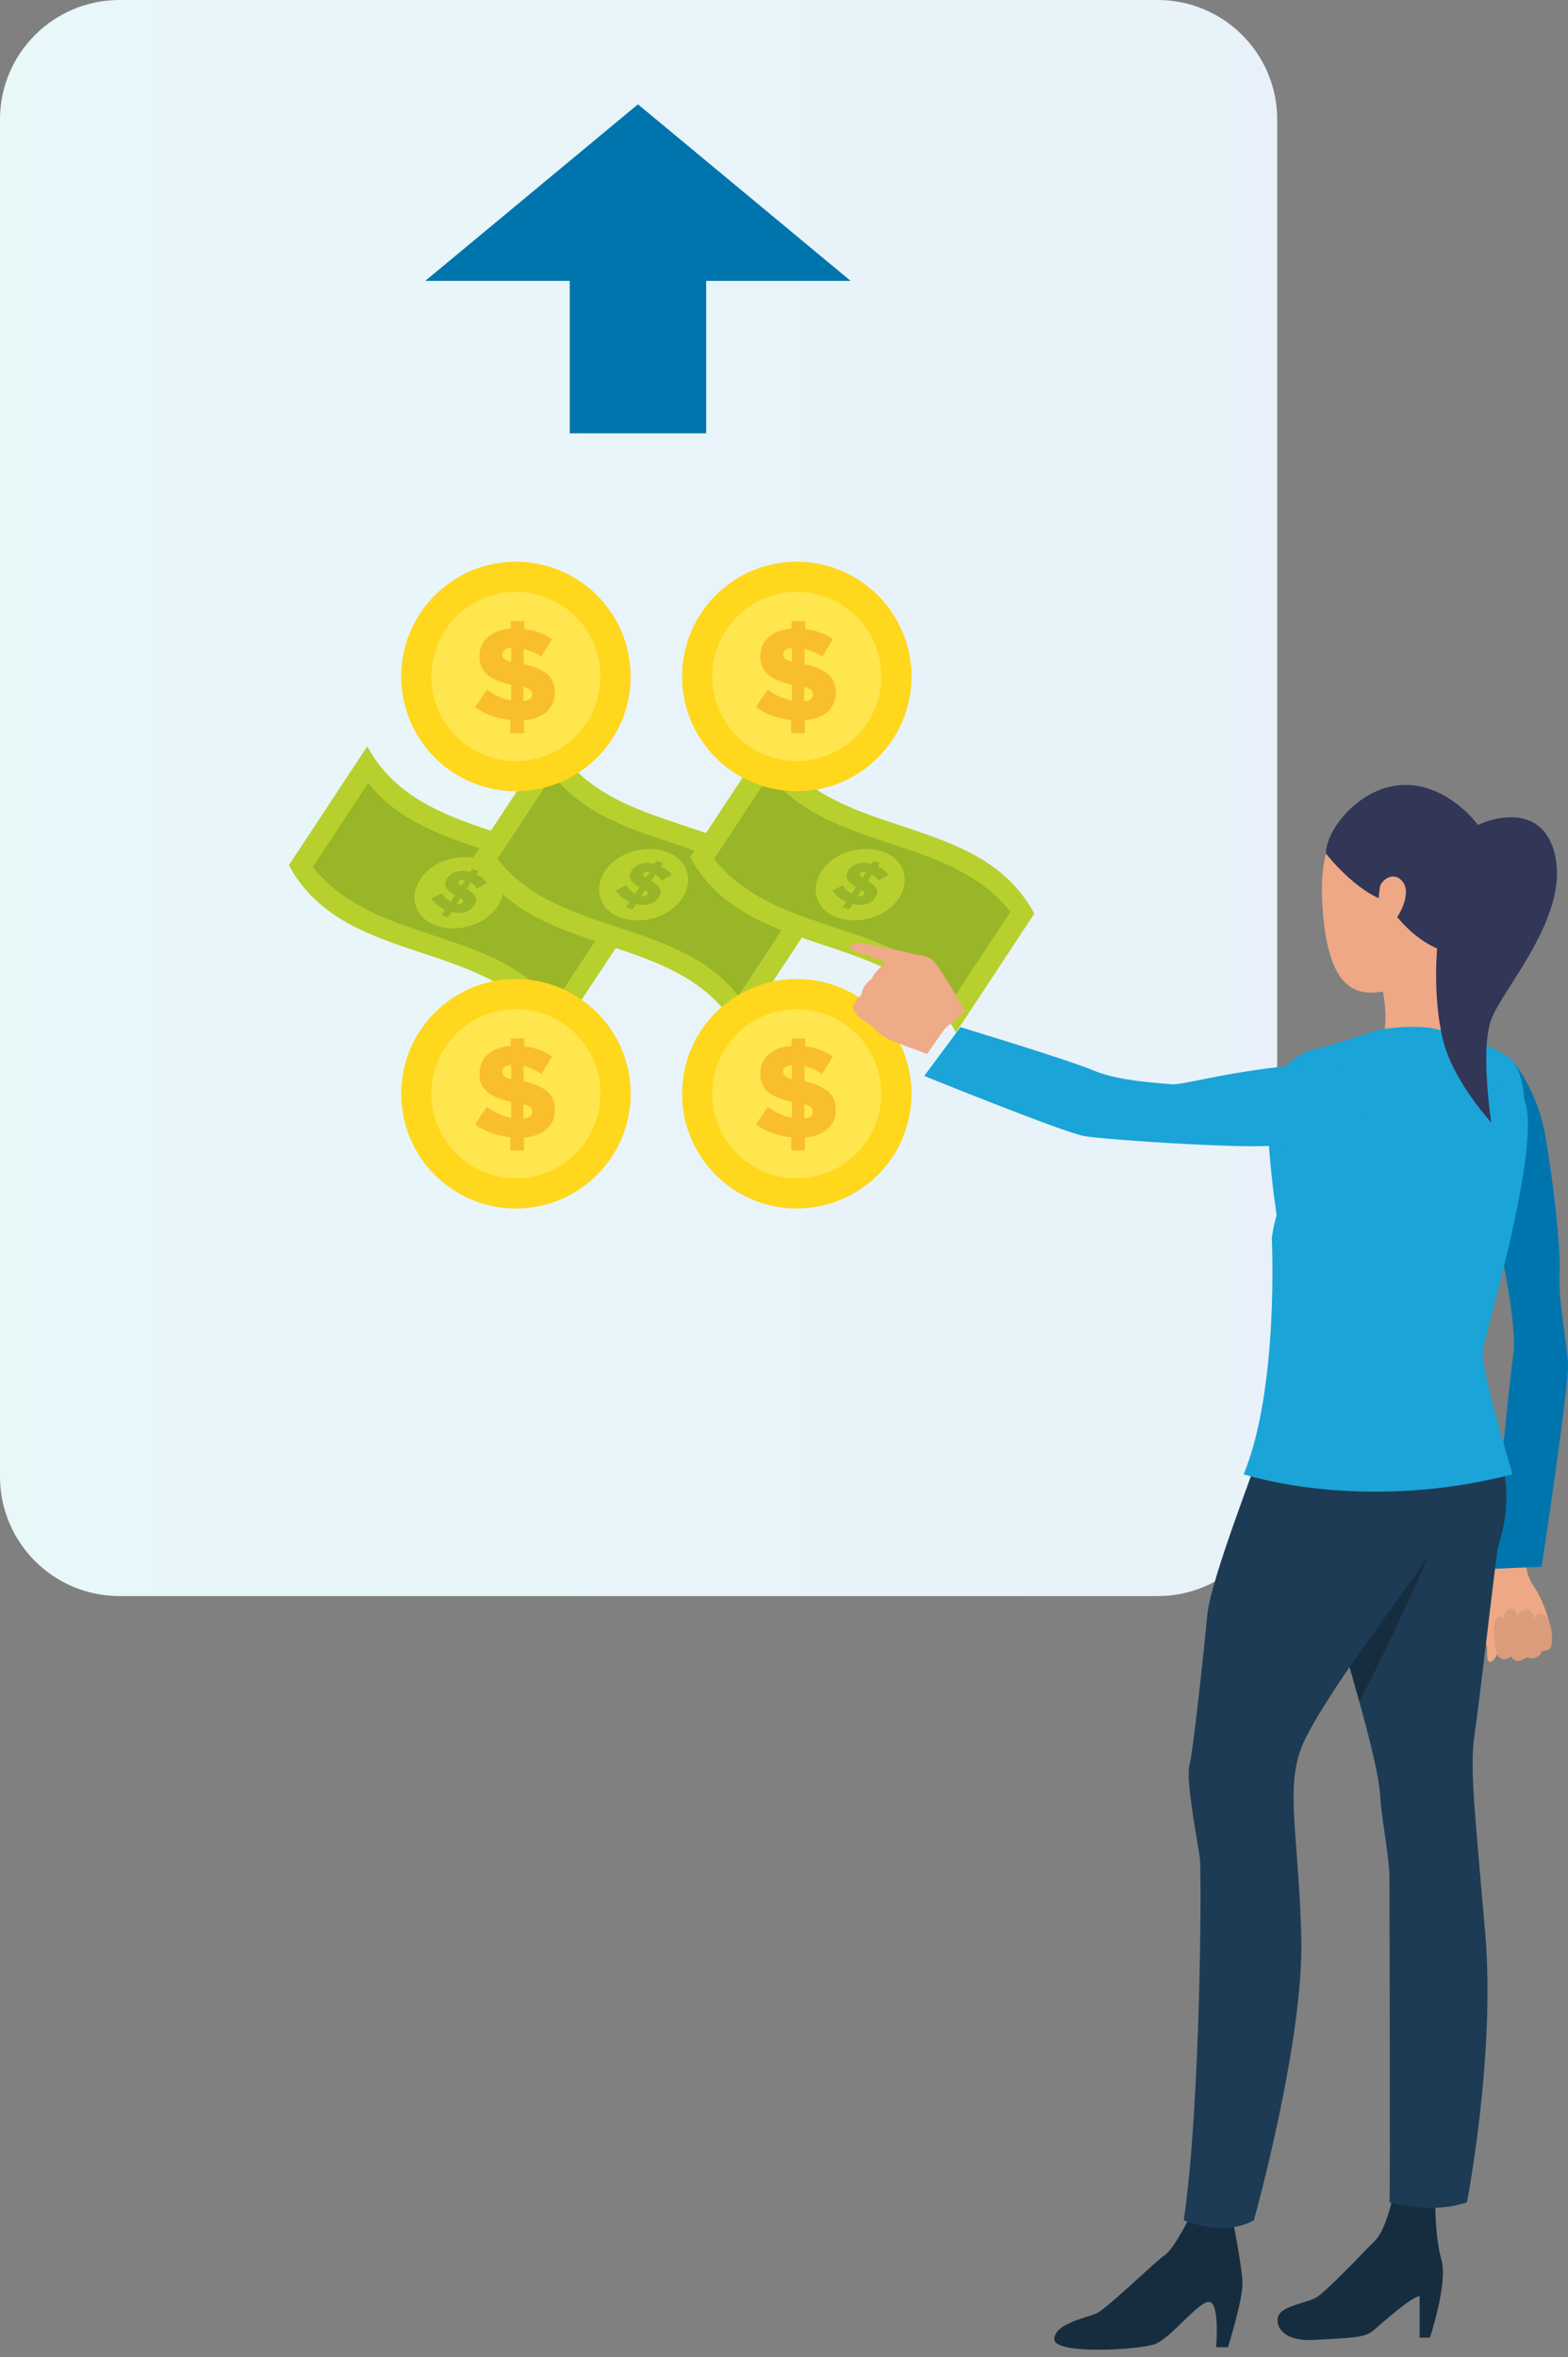 <svg width="151" height="227" viewBox="0 0 151 227" fill="none" xmlns="http://www.w3.org/2000/svg">
<rect x="0" y="0" width="151" height="227" fill="#808080" stroke="none"/>
<path opacity="0.95" d="M111.495 153.704H11.507C5.154 153.704 0 148.557 0 142.197V11.507C0 5.154 5.154 0 11.507 0H111.487C117.84 0 122.994 5.154 122.994 11.507V142.197C123.002 148.557 117.847 153.704 111.495 153.704Z" fill="url(#paint0_linear)"/>
<path d="M53.422 100.205C47.912 89.997 33.337 93.536 27.82 83.32C30.331 79.502 32.851 75.685 35.37 71.868C40.88 82.076 55.462 78.537 60.972 88.753C58.452 92.57 55.933 96.388 53.422 100.205Z" fill="#B7D02D"/>
<path d="M53.329 96.673C47.572 89.278 35.888 90.878 30.13 83.482C31.908 80.785 33.685 78.096 35.462 75.399C41.22 82.794 52.912 81.195 58.661 88.59C56.884 91.287 55.106 93.976 53.329 96.673Z" fill="#99B528"/>
<path d="M47.935 87.269C46.776 89.031 44.179 89.85 42.093 89.17C40.006 88.49 39.311 86.434 40.478 84.657C41.637 82.895 44.226 82.091 46.312 82.771C48.391 83.451 49.102 85.492 47.935 87.269Z" fill="#B7D02D"/>
<path d="M42.85 87.609C42.564 87.477 42.309 87.323 42.085 87.145C41.861 86.96 41.676 86.759 41.537 86.535C41.869 86.365 42.209 86.202 42.541 86.032C42.657 86.218 42.788 86.372 42.928 86.504C43.067 86.635 43.221 86.751 43.399 86.844C43.538 86.635 43.669 86.427 43.809 86.218C43.592 86.087 43.414 85.963 43.275 85.831C43.129 85.708 43.028 85.576 42.959 85.445C42.889 85.314 42.866 85.175 42.881 85.035C42.897 84.896 42.959 84.742 43.067 84.58L43.074 84.572C43.175 84.417 43.298 84.294 43.453 84.185C43.6 84.077 43.77 84 43.955 83.946C44.141 83.892 44.349 83.869 44.566 83.869C44.79 83.869 45.014 83.907 45.261 83.969C45.323 83.869 45.393 83.768 45.455 83.675C45.671 83.745 45.88 83.814 46.088 83.884C46.019 83.992 45.949 84.093 45.88 84.201C46.119 84.309 46.32 84.433 46.49 84.572C46.652 84.711 46.791 84.865 46.907 85.035C46.583 85.213 46.266 85.391 45.941 85.569C45.864 85.453 45.771 85.345 45.671 85.244C45.563 85.144 45.447 85.059 45.331 84.981C45.2 85.182 45.068 85.383 44.929 85.584C45.145 85.716 45.316 85.839 45.462 85.971C45.601 86.094 45.702 86.226 45.764 86.349C45.825 86.481 45.849 86.62 45.833 86.759C45.81 86.906 45.748 87.052 45.648 87.215L45.64 87.222C45.54 87.385 45.408 87.516 45.254 87.617C45.099 87.717 44.929 87.794 44.744 87.848C44.558 87.903 44.357 87.926 44.141 87.918C43.925 87.91 43.708 87.887 43.476 87.833C43.36 88.003 43.252 88.173 43.136 88.343C42.92 88.273 42.711 88.204 42.503 88.134C42.626 87.957 42.734 87.779 42.85 87.609ZM44.798 84.742C44.635 84.703 44.512 84.695 44.419 84.719C44.326 84.742 44.257 84.796 44.21 84.858L44.203 84.865C44.156 84.935 44.149 84.997 44.172 85.066C44.195 85.128 44.28 85.206 44.427 85.298C44.55 85.113 44.674 84.927 44.798 84.742ZM43.963 87.06C44.257 87.13 44.45 87.083 44.55 86.929L44.558 86.921C44.605 86.852 44.612 86.782 44.589 86.72C44.558 86.658 44.481 86.581 44.349 86.488C44.21 86.681 44.087 86.867 43.963 87.06Z" fill="#99B528"/>
<path d="M71.195 99.432C65.686 89.224 51.111 92.763 45.593 82.547C48.105 78.73 50.624 74.912 53.144 71.095C58.653 81.303 73.236 77.764 78.745 87.98C76.226 91.797 73.707 95.615 71.195 99.432Z" fill="#B7D02D"/>
<path d="M71.102 95.901C65.345 88.505 53.661 90.105 47.904 82.71C49.681 80.013 51.459 77.323 53.236 74.626C58.993 82.022 70.685 80.422 76.434 87.817C74.657 90.514 72.88 93.204 71.102 95.901Z" fill="#99B528"/>
<path d="M65.709 86.496C64.549 88.258 61.953 89.077 59.866 88.397C57.78 87.717 57.084 85.662 58.251 83.884C59.41 82.122 61.999 81.319 64.086 81.999C66.164 82.679 66.875 84.719 65.709 86.496Z" fill="#B7D02D"/>
<path d="M60.624 86.836C60.338 86.705 60.083 86.55 59.859 86.373C59.635 86.187 59.449 85.986 59.31 85.762C59.642 85.592 59.982 85.43 60.315 85.26C60.431 85.445 60.562 85.6 60.701 85.731C60.84 85.862 60.995 85.978 61.172 86.071C61.312 85.862 61.443 85.654 61.582 85.445C61.366 85.314 61.188 85.19 61.049 85.059C60.902 84.935 60.801 84.804 60.732 84.672C60.662 84.541 60.639 84.402 60.655 84.263C60.67 84.124 60.732 83.969 60.84 83.807L60.848 83.799C60.948 83.645 61.072 83.521 61.227 83.413C61.373 83.305 61.543 83.227 61.729 83.173C61.914 83.119 62.123 83.096 62.339 83.096C62.563 83.096 62.788 83.135 63.035 83.197C63.097 83.096 63.166 82.996 63.228 82.903C63.444 82.972 63.653 83.042 63.862 83.112C63.792 83.22 63.723 83.32 63.653 83.428C63.893 83.537 64.094 83.66 64.263 83.799C64.426 83.938 64.565 84.093 64.681 84.263C64.356 84.441 64.039 84.618 63.715 84.796C63.638 84.68 63.545 84.572 63.444 84.472C63.336 84.371 63.22 84.286 63.104 84.209C62.973 84.41 62.842 84.611 62.703 84.812C62.919 84.943 63.089 85.067 63.236 85.198C63.375 85.322 63.475 85.453 63.537 85.577C63.599 85.708 63.622 85.847 63.607 85.986C63.584 86.133 63.522 86.28 63.421 86.442L63.413 86.45C63.313 86.612 63.182 86.743 63.027 86.844C62.873 86.944 62.703 87.022 62.517 87.076C62.332 87.13 62.131 87.153 61.914 87.145C61.698 87.138 61.481 87.114 61.25 87.06C61.134 87.23 61.026 87.4 60.91 87.57C60.693 87.501 60.485 87.431 60.276 87.362C60.4 87.184 60.508 87.006 60.624 86.836ZM62.571 83.969C62.409 83.931 62.285 83.923 62.193 83.946C62.1 83.969 62.03 84.023 61.984 84.085L61.976 84.093C61.93 84.162 61.922 84.224 61.945 84.294C61.968 84.356 62.053 84.433 62.2 84.526C62.324 84.34 62.447 84.155 62.571 83.969ZM61.737 86.288C62.03 86.357 62.223 86.311 62.324 86.156L62.332 86.148C62.378 86.079 62.386 86.009 62.362 85.948C62.332 85.886 62.254 85.808 62.123 85.716C61.984 85.909 61.86 86.094 61.737 86.288Z" fill="#99B528"/>
<path d="M92.06 99.432C86.55 89.224 71.976 92.763 66.458 82.547C68.969 78.73 71.489 74.912 74.008 71.095C79.518 81.303 94.1 77.764 99.61 87.98C97.091 91.797 94.571 95.615 92.06 99.432Z" fill="#B7D02D"/>
<path d="M91.967 95.901C86.21 88.505 74.526 90.105 68.769 82.71C70.546 80.013 72.323 77.323 74.101 74.626C79.858 82.022 91.55 80.422 97.299 87.817C95.522 90.514 93.745 93.204 91.967 95.901Z" fill="#99B528"/>
<path d="M86.573 86.496C85.414 88.258 82.818 89.077 80.731 88.397C78.645 87.717 77.949 85.662 79.116 83.884C80.275 82.122 82.864 81.319 84.95 81.999C87.029 82.679 87.74 84.719 86.573 86.496Z" fill="#B7D02D"/>
<path d="M81.488 86.836C81.202 86.705 80.947 86.55 80.723 86.373C80.499 86.187 80.314 85.986 80.175 85.762C80.507 85.592 80.847 85.43 81.179 85.26C81.295 85.445 81.426 85.6 81.566 85.731C81.705 85.862 81.859 85.978 82.037 86.071C82.176 85.862 82.307 85.654 82.447 85.445C82.23 85.314 82.052 85.19 81.913 85.059C81.766 84.935 81.666 84.804 81.597 84.672C81.527 84.541 81.504 84.402 81.519 84.263C81.535 84.124 81.597 83.969 81.705 83.807L81.712 83.799C81.813 83.645 81.936 83.521 82.091 83.413C82.238 83.305 82.408 83.227 82.593 83.173C82.779 83.119 82.987 83.096 83.204 83.096C83.428 83.096 83.652 83.135 83.899 83.197C83.961 83.096 84.031 82.996 84.093 82.903C84.309 82.972 84.517 83.042 84.726 83.112C84.657 83.22 84.587 83.32 84.517 83.428C84.757 83.537 84.958 83.66 85.128 83.799C85.29 83.938 85.429 84.093 85.545 84.263C85.221 84.441 84.904 84.618 84.579 84.796C84.502 84.68 84.409 84.572 84.309 84.472C84.201 84.371 84.085 84.286 83.969 84.209C83.838 84.41 83.706 84.611 83.567 84.812C83.783 84.943 83.953 85.067 84.1 85.198C84.239 85.322 84.34 85.453 84.402 85.577C84.463 85.708 84.487 85.847 84.471 85.986C84.448 86.133 84.386 86.28 84.286 86.442L84.278 86.45C84.177 86.612 84.046 86.743 83.892 86.844C83.737 86.944 83.567 87.022 83.382 87.076C83.196 87.13 82.995 87.153 82.779 87.145C82.562 87.138 82.346 87.114 82.114 87.06C81.998 87.23 81.89 87.4 81.774 87.57C81.558 87.501 81.349 87.431 81.141 87.362C81.264 87.184 81.372 87.006 81.488 86.836ZM83.436 83.969C83.273 83.931 83.15 83.923 83.057 83.946C82.964 83.969 82.895 84.023 82.848 84.085L82.841 84.093C82.794 84.162 82.787 84.224 82.81 84.294C82.833 84.356 82.918 84.433 83.065 84.526C83.188 84.34 83.312 84.155 83.436 83.969ZM82.601 86.288C82.895 86.357 83.088 86.311 83.188 86.156L83.196 86.148C83.243 86.079 83.25 86.009 83.227 85.948C83.196 85.886 83.119 85.808 82.987 85.716C82.848 85.909 82.725 86.094 82.601 86.288Z" fill="#99B528"/>
<path d="M60.732 105.329C60.732 111.433 55.786 116.379 49.681 116.379C43.576 116.379 38.638 111.433 38.638 105.329C38.638 99.224 43.584 94.278 49.681 94.278C55.779 94.278 60.732 99.231 60.732 105.329Z" fill="#FFD71C"/>
<path d="M57.826 105.328C57.826 109.826 54.179 113.473 49.681 113.473C45.184 113.473 41.536 109.826 41.536 105.328C41.536 100.831 45.184 97.183 49.681 97.183C54.186 97.191 57.826 100.831 57.826 105.328Z" fill="#FFE54E"/>
<path d="M49.148 109.532C48.53 109.463 47.927 109.324 47.34 109.115C46.752 108.906 46.219 108.628 45.748 108.281L46.884 106.604C47.286 106.89 47.68 107.114 48.066 107.284C48.445 107.454 48.839 107.57 49.233 107.639V106.124C48.731 106.009 48.282 105.869 47.904 105.723C47.525 105.568 47.201 105.39 46.946 105.174C46.691 104.958 46.497 104.71 46.366 104.424C46.235 104.138 46.173 103.798 46.173 103.404V103.381C46.173 103.01 46.242 102.67 46.374 102.361C46.505 102.052 46.698 101.782 46.961 101.55C47.216 101.318 47.533 101.132 47.904 100.986C48.275 100.846 48.708 100.754 49.187 100.723V100.004H50.5V100.761C51.026 100.823 51.497 100.931 51.938 101.101C52.378 101.271 52.78 101.48 53.159 101.743L52.123 103.428C51.86 103.242 51.59 103.088 51.296 102.964C51.003 102.84 50.717 102.74 50.431 102.67V104.131C50.933 104.247 51.374 104.386 51.745 104.54C52.115 104.695 52.432 104.88 52.687 105.097C52.942 105.313 53.128 105.568 53.251 105.862C53.375 106.155 53.437 106.495 53.437 106.882V106.905C53.437 107.291 53.367 107.639 53.221 107.948C53.074 108.257 52.873 108.52 52.618 108.752C52.355 108.976 52.046 109.161 51.675 109.293C51.312 109.424 50.902 109.517 50.462 109.556V110.792H49.148V109.532ZM49.233 102.562C48.924 102.585 48.7 102.655 48.568 102.771C48.437 102.887 48.375 103.026 48.375 103.196V103.219C48.375 103.389 48.429 103.52 48.545 103.628C48.661 103.737 48.885 103.829 49.233 103.922V102.562ZM50.408 107.716C50.972 107.655 51.25 107.446 51.25 107.075V107.052C51.25 106.882 51.188 106.743 51.072 106.635C50.956 106.526 50.732 106.426 50.408 106.333V107.716Z" fill="#F9BE2C"/>
<path d="M87.779 105.329C87.779 111.433 82.833 116.379 76.728 116.379C70.624 116.379 65.686 111.433 65.686 105.329C65.686 99.224 70.631 94.278 76.728 94.278C82.826 94.278 87.779 99.231 87.779 105.329Z" fill="#FFD71C"/>
<path d="M84.873 105.328C84.873 109.826 81.226 113.473 76.728 113.473C72.231 113.473 68.583 109.826 68.583 105.328C68.583 100.831 72.231 97.183 76.728 97.183C81.234 97.191 84.873 100.831 84.873 105.328Z" fill="#FFE54E"/>
<path d="M76.195 109.532C75.577 109.463 74.974 109.324 74.387 109.115C73.799 108.906 73.266 108.628 72.795 108.281L73.931 106.604C74.333 106.89 74.727 107.114 75.113 107.284C75.492 107.454 75.886 107.57 76.28 107.639V106.124C75.778 106.009 75.33 105.869 74.951 105.723C74.572 105.568 74.248 105.39 73.993 105.174C73.738 104.958 73.544 104.71 73.413 104.424C73.282 104.138 73.22 103.798 73.22 103.404V103.381C73.22 103.01 73.29 102.67 73.421 102.361C73.552 102.052 73.745 101.782 74.008 101.55C74.263 101.318 74.58 101.132 74.951 100.986C75.322 100.846 75.755 100.754 76.234 100.723V100.004H77.547V100.761C78.073 100.823 78.544 100.931 78.985 101.101C79.425 101.271 79.827 101.48 80.206 101.743L79.17 103.428C78.907 103.242 78.637 103.088 78.343 102.964C78.05 102.84 77.764 102.74 77.478 102.67V104.131C77.98 104.247 78.421 104.386 78.792 104.54C79.162 104.695 79.479 104.88 79.734 105.097C79.989 105.313 80.175 105.568 80.299 105.862C80.422 106.155 80.484 106.495 80.484 106.882V106.905C80.484 107.291 80.414 107.639 80.268 107.948C80.121 108.257 79.92 108.52 79.665 108.752C79.402 108.976 79.093 109.161 78.722 109.293C78.359 109.424 77.949 109.517 77.509 109.556V110.792H76.195V109.532ZM76.28 102.562C75.971 102.585 75.747 102.655 75.615 102.771C75.484 102.887 75.422 103.026 75.422 103.196V103.219C75.422 103.389 75.476 103.52 75.592 103.628C75.708 103.737 75.932 103.829 76.28 103.922V102.562ZM77.455 107.716C78.019 107.655 78.297 107.446 78.297 107.075V107.052C78.297 106.882 78.235 106.743 78.119 106.635C78.003 106.526 77.779 106.426 77.455 106.333V107.716Z" fill="#F9BE2C"/>
<path d="M60.732 65.144C60.732 71.249 55.786 76.195 49.681 76.195C43.576 76.195 38.638 71.249 38.638 65.144C38.638 59.04 43.584 54.094 49.681 54.094C55.779 54.094 60.732 59.047 60.732 65.144Z" fill="#FFD71C"/>
<path d="M57.826 65.144C57.826 69.642 54.179 73.29 49.681 73.29C45.184 73.29 41.536 69.642 41.536 65.144C41.536 60.647 45.184 56.999 49.681 56.999C54.186 57.007 57.826 60.647 57.826 65.144Z" fill="#FFE54E"/>
<path d="M49.148 69.348C48.53 69.279 47.927 69.14 47.34 68.931C46.752 68.722 46.219 68.444 45.748 68.096L46.884 66.419C47.286 66.705 47.68 66.93 48.066 67.1C48.445 67.27 48.839 67.385 49.233 67.455V65.94C48.731 65.825 48.282 65.685 47.904 65.539C47.525 65.384 47.201 65.206 46.946 64.99C46.691 64.773 46.497 64.526 46.366 64.24C46.235 63.954 46.173 63.614 46.173 63.22V63.197C46.173 62.826 46.242 62.486 46.374 62.177C46.505 61.868 46.698 61.597 46.961 61.366C47.216 61.134 47.533 60.948 47.904 60.801C48.275 60.662 48.708 60.57 49.187 60.539V59.82H50.5V60.577C51.026 60.639 51.497 60.747 51.938 60.917C52.378 61.087 52.78 61.296 53.159 61.559L52.123 63.243C51.86 63.058 51.59 62.903 51.296 62.78C51.003 62.656 50.717 62.556 50.431 62.486V63.947C50.933 64.063 51.374 64.202 51.745 64.356C52.115 64.511 52.432 64.696 52.687 64.913C52.942 65.129 53.128 65.384 53.251 65.678C53.375 65.971 53.437 66.311 53.437 66.698V66.721C53.437 67.107 53.367 67.455 53.221 67.764C53.074 68.073 52.873 68.336 52.618 68.568C52.355 68.792 52.046 68.977 51.675 69.109C51.312 69.24 50.902 69.333 50.462 69.371V70.608H49.148V69.348ZM49.233 62.378C48.924 62.401 48.7 62.471 48.568 62.587C48.437 62.703 48.375 62.842 48.375 63.012V63.035C48.375 63.205 48.429 63.336 48.545 63.444C48.661 63.553 48.885 63.645 49.233 63.738V62.378ZM50.408 67.532C50.972 67.471 51.25 67.262 51.25 66.891V66.868C51.25 66.698 51.188 66.559 51.072 66.45C50.956 66.342 50.732 66.242 50.408 66.149V67.532Z" fill="#F9BE2C"/>
<path d="M87.779 65.144C87.779 71.249 82.833 76.195 76.728 76.195C70.624 76.195 65.686 71.249 65.686 65.144C65.686 59.04 70.631 54.094 76.728 54.094C82.826 54.094 87.779 59.047 87.779 65.144Z" fill="#FFD71C"/>
<path d="M84.873 65.144C84.873 69.642 81.226 73.29 76.728 73.29C72.231 73.29 68.583 69.642 68.583 65.144C68.583 60.647 72.231 56.999 76.728 56.999C81.234 57.007 84.873 60.647 84.873 65.144Z" fill="#FFE54E"/>
<path d="M76.195 69.348C75.577 69.279 74.974 69.14 74.387 68.931C73.799 68.722 73.266 68.444 72.795 68.096L73.931 66.419C74.333 66.705 74.727 66.93 75.113 67.1C75.492 67.27 75.886 67.385 76.28 67.455V65.94C75.778 65.825 75.33 65.685 74.951 65.539C74.572 65.384 74.248 65.206 73.993 64.99C73.738 64.773 73.544 64.526 73.413 64.24C73.282 63.954 73.22 63.614 73.22 63.22V63.197C73.22 62.826 73.29 62.486 73.421 62.177C73.552 61.868 73.745 61.597 74.008 61.366C74.263 61.134 74.58 60.948 74.951 60.801C75.322 60.662 75.755 60.57 76.234 60.539V59.82H77.547V60.577C78.073 60.639 78.544 60.747 78.985 60.917C79.425 61.087 79.827 61.296 80.206 61.559L79.17 63.243C78.907 63.058 78.637 62.903 78.343 62.78C78.05 62.656 77.764 62.556 77.478 62.486V63.947C77.98 64.063 78.421 64.202 78.792 64.356C79.162 64.511 79.479 64.696 79.734 64.913C79.989 65.129 80.175 65.384 80.299 65.678C80.422 65.971 80.484 66.311 80.484 66.698V66.721C80.484 67.107 80.414 67.455 80.268 67.764C80.121 68.073 79.92 68.336 79.665 68.568C79.402 68.792 79.093 68.977 78.722 69.109C78.359 69.24 77.949 69.333 77.509 69.371V70.608H76.195V69.348ZM76.28 62.378C75.971 62.401 75.747 62.471 75.615 62.587C75.484 62.703 75.422 62.842 75.422 63.012V63.035C75.422 63.205 75.476 63.336 75.592 63.444C75.708 63.553 75.932 63.645 76.28 63.738V62.378ZM77.455 67.532C78.019 67.471 78.297 67.262 78.297 66.891V66.868C78.297 66.698 78.235 66.559 78.119 66.45C78.003 66.342 77.779 66.242 77.455 66.149V67.532Z" fill="#F9BE2C"/>
<path fill-rule="evenodd" clip-rule="evenodd" d="M81.914 27.047L61.435 10.046L40.957 27.047H81.914ZM68.004 27.047H54.867V41.73H68.004V27.047Z" fill="#0074AC"/>
<path d="M114.404 213.826C114.404 213.826 113.005 216.624 112.163 217.175C111.314 217.726 106.574 222.354 105.599 222.78C104.625 223.206 101.492 223.799 101.534 225.286C101.576 226.772 109.623 226.305 111.189 225.753C112.755 225.202 115.379 221.636 116.437 221.677C117.494 221.719 117.111 226.046 117.111 226.046H118.252C118.252 226.046 119.694 221.46 119.652 219.848C119.61 218.236 118.719 213.826 118.719 213.826H114.404Z" fill="#162D40"/>
<path d="M134.004 212.08C134.004 212.08 133.388 214.853 132.38 215.822C131.372 216.791 127.582 220.884 126.624 221.327C125.666 221.769 123.817 222.07 123.25 222.78C122.676 223.482 123.017 225.553 126.624 225.336C130.231 225.119 131.405 225.152 132.263 224.425C133.121 223.699 135.887 221.193 136.712 221.126V225.119H137.703C137.703 225.119 139.444 219.873 138.819 217.66C138.194 215.446 138.228 212.448 138.228 212.448L134.004 212.08Z" fill="#162D40"/>
<path d="M132.572 93.297C132.572 93.297 134.213 97.54 132.938 100.823C132.938 100.823 138.969 100.439 139.194 99.754C139.419 99.069 138.952 92.704 139.777 90.825C140.61 88.954 132.572 93.297 132.572 93.297Z" fill="#EEA886"/>
<path d="M143.492 150.22C143.492 150.22 143.142 151.148 143.192 151.832C143.234 152.375 142.934 153.261 142.818 153.737C142.701 154.213 142.434 156.326 142.501 156.852C142.526 157.061 143.217 158.297 143.217 158.732C143.226 159.174 143.134 160.068 143.517 160.043C143.9 160.018 144.2 159.241 144.2 159.241C144.2 159.241 144.3 159.567 144.642 159.642C145.308 159.801 145.508 159.458 145.508 159.458C145.508 159.458 145.808 159.926 146.108 159.926C146.758 159.918 147.008 159.509 147.008 159.509C147.008 159.509 147.349 159.701 147.782 159.6C148.332 159.467 148.432 158.949 148.432 158.949C148.432 158.949 149.198 158.991 149.348 158.615C149.49 158.239 149.398 157.888 149.432 157.562C149.465 157.245 148.932 154.514 147.691 152.743C146.441 150.964 147.074 148.734 147.074 148.734L143.492 150.22Z" fill="#EEA886"/>
<path d="M144.067 158.999C144.067 158.999 143.584 156.552 144.125 155.892C144.667 155.232 144.892 156.101 144.892 156.101C144.892 156.101 144.659 155.24 145.325 154.973C145.991 154.706 146.2 155.742 146.2 155.742C146.2 155.742 146.2 155.04 146.949 155.023C147.699 155.007 147.674 155.9 147.674 155.9C147.674 155.9 148.224 154.906 148.815 155.616C149.806 156.827 149.357 158.607 149.357 158.607C149.357 158.607 149.207 159.024 148.482 158.991C148.482 158.991 148.182 160.043 147.033 159.584C147.033 159.584 146.075 160.411 145.525 159.534C145.525 159.542 144.459 160.369 144.067 158.999Z" fill="#DB9C7C"/>
<path d="M150.998 131.536C151.023 134.008 148.465 150.88 148.465 150.88L143.625 151.089C143.625 151.089 145.175 134.35 145.725 130.508C145.883 129.372 145.75 127.61 145.475 125.689C145.3 124.469 145.075 123.183 144.833 121.955C144.167 118.564 143.392 115.607 143.392 115.607C143.392 115.607 139.036 101.19 145.741 102.251C145.741 102.251 148.057 105.024 148.815 109.351C149.573 113.678 150.323 120.134 150.181 122.673C150.04 125.221 150.981 129.715 150.998 131.536Z" fill="#0075AD"/>
<path d="M131.989 99.395C131.989 99.395 128.423 100.631 126.816 100.973C125.208 101.316 121.834 102.878 122.109 108.733C122.384 114.597 123.384 119.675 123.75 122.198C124.117 124.72 123.883 131.126 123.292 134.242C123.292 134.242 131.83 136.347 141.876 134.242C141.876 134.242 140.094 128.93 140.144 127.56C140.185 126.19 146.083 114.872 146.358 113.093C146.633 111.306 147.816 103.429 145.125 101.692C142.426 99.954 140.235 100.18 139.094 99.403C137.961 98.61 133.663 98.835 131.989 99.395Z" fill="#1BA4D8"/>
<path d="M82.941 95.841C83.016 94.856 83.962 94.246 83.962 94.246C84.232 93.501 85.234 92.82 85.234 92.82C85.241 92.773 85.257 92.724 85.263 92.677C84.423 92.238 82.16 91.658 81.987 91.463C81.773 91.22 81.799 91.176 82.132 90.858C82.402 90.589 86.068 91.413 87.293 91.701C87.593 91.765 87.838 91.838 87.89 91.855C88.243 91.979 88.875 91.945 89.505 92.264C89.569 92.294 89.647 92.338 89.713 92.376C90.394 92.818 92.928 97.397 92.928 97.397L90.968 99.079L89.282 101.494C89.282 101.494 86.311 100.438 85.524 100.059C84.726 99.675 84.261 99.08 84.01 98.841C83.948 98.783 83.843 98.705 83.727 98.622C83.348 98.358 82.781 98.026 82.781 98.026C82.491 97.819 82.179 97.161 82.179 97.161C82.042 96.557 82.941 95.841 82.941 95.841Z" fill="#EFAA88"/>
<path d="M132.737 105.212C132.737 105.212 131.358 101.89 124.463 102.605C117.567 103.32 113.885 104.517 112.824 104.416C111.761 104.309 107.711 104.114 105.329 103.099C102.947 102.084 92.491 98.916 92.491 98.916L89.006 103.614C89.006 103.614 102.413 109.063 104.445 109.413C106.477 109.763 121.095 110.736 123.013 110.255C124.921 109.772 132.582 109.755 132.737 105.212Z" fill="#1BA4D8"/>
<path d="M123.3 134.234C123.3 134.234 121.751 137.917 121.609 138.844C121.476 139.771 116.603 151.924 116.27 155.483C115.928 159.074 114.904 168.672 114.537 170.041C114.171 171.411 115.362 177.55 115.545 178.92C115.728 180.298 115.637 202.734 113.996 213.818C113.996 213.818 117.827 215.463 120.751 213.818C120.751 213.818 125.591 196.511 125.316 186.529C125.041 176.548 123.783 172.338 125.324 168.304C126.865 164.278 135.912 152.183 136.828 150.905C137.744 149.619 143.467 142.536 138.044 134.86C132.622 127.184 123.3 134.234 123.3 134.234Z" fill="#1D3B54"/>
<path d="M142.001 167.026C141.518 170.233 142.026 174.443 143.026 186.17C144.034 197.889 141.268 212.089 141.268 212.089C137.794 213.283 133.804 212.089 133.804 212.089C133.896 211.262 133.804 183.514 133.804 181.042C133.804 178.569 133.096 175.763 132.913 172.923C132.788 170.994 131.888 167.427 130.88 163.785C130.581 162.699 130.264 161.597 129.964 160.536C129.789 159.943 129.623 159.358 129.464 158.79C128.04 153.846 126.132 134.751 126.132 134.751C126.132 134.751 136.736 126.19 141.893 134.25C147.057 142.311 144.4 148.174 144.225 149.176C144.034 150.17 142.484 163.819 142.001 167.026Z" fill="#1D3B54"/>
<path d="M122.476 119.241C122.476 119.241 123.192 133.666 119.768 141.976C119.768 141.976 131.072 145.752 145.658 141.976C145.658 141.976 142.534 131.636 142.784 130.057C143.034 128.479 148.499 110.253 146.816 105.968C145.133 101.683 124.158 105.718 122.476 119.241Z" fill="#1BA4D8"/>
<path d="M135.953 76.584C133.413 76.291 126.824 76.817 127.324 86.749C127.823 96.688 131.43 96.087 135.046 95.035C138.652 93.982 142.942 86.289 142.942 84.226C142.942 82.163 143.217 77.41 135.953 76.584Z" fill="#EEA886"/>
<path d="M127.69 82.205C127.69 82.205 130.556 85.872 133.438 86.749C133.438 86.749 135.654 90.725 139.527 91.735C139.527 91.735 147.782 83.817 140.843 77.87C133.896 71.915 127.64 79.165 127.69 82.205Z" fill="#323657"/>
<path d="M132.896 85.379C132.996 84.836 134.196 83.733 135.121 84.97C136.045 86.206 134.354 89.088 133.721 89.088C133.08 89.088 132.53 87.442 132.896 85.379Z" fill="#EEA886"/>
<path d="M142.001 79.657C142.209 79.34 148.465 76.517 149.765 82.422C151.064 88.327 144.725 95.193 143.617 98.15C142.509 101.107 143.617 108.106 143.617 108.106C143.617 108.106 140.302 104.506 139.152 100.823C137.886 96.78 137.461 86.582 142.001 79.657Z" fill="#323657"/>
<path d="M137.611 149.803C137.528 149.987 132.247 161.739 130.889 163.777C130.589 162.691 130.273 161.588 129.973 160.528C129.973 160.528 137.428 150.062 137.611 149.803Z" fill="#162D40"/>
<defs>
<linearGradient id="paint0_linear" x1="175.896" y1="76.853" x2="-42.699" y2="76.853" gradientUnits="userSpaceOnUse">
<stop stop-color="#EDF4FF"/>
<stop offset="1" stop-color="#EDFFFE"/>
</linearGradient>
</defs>
</svg>
